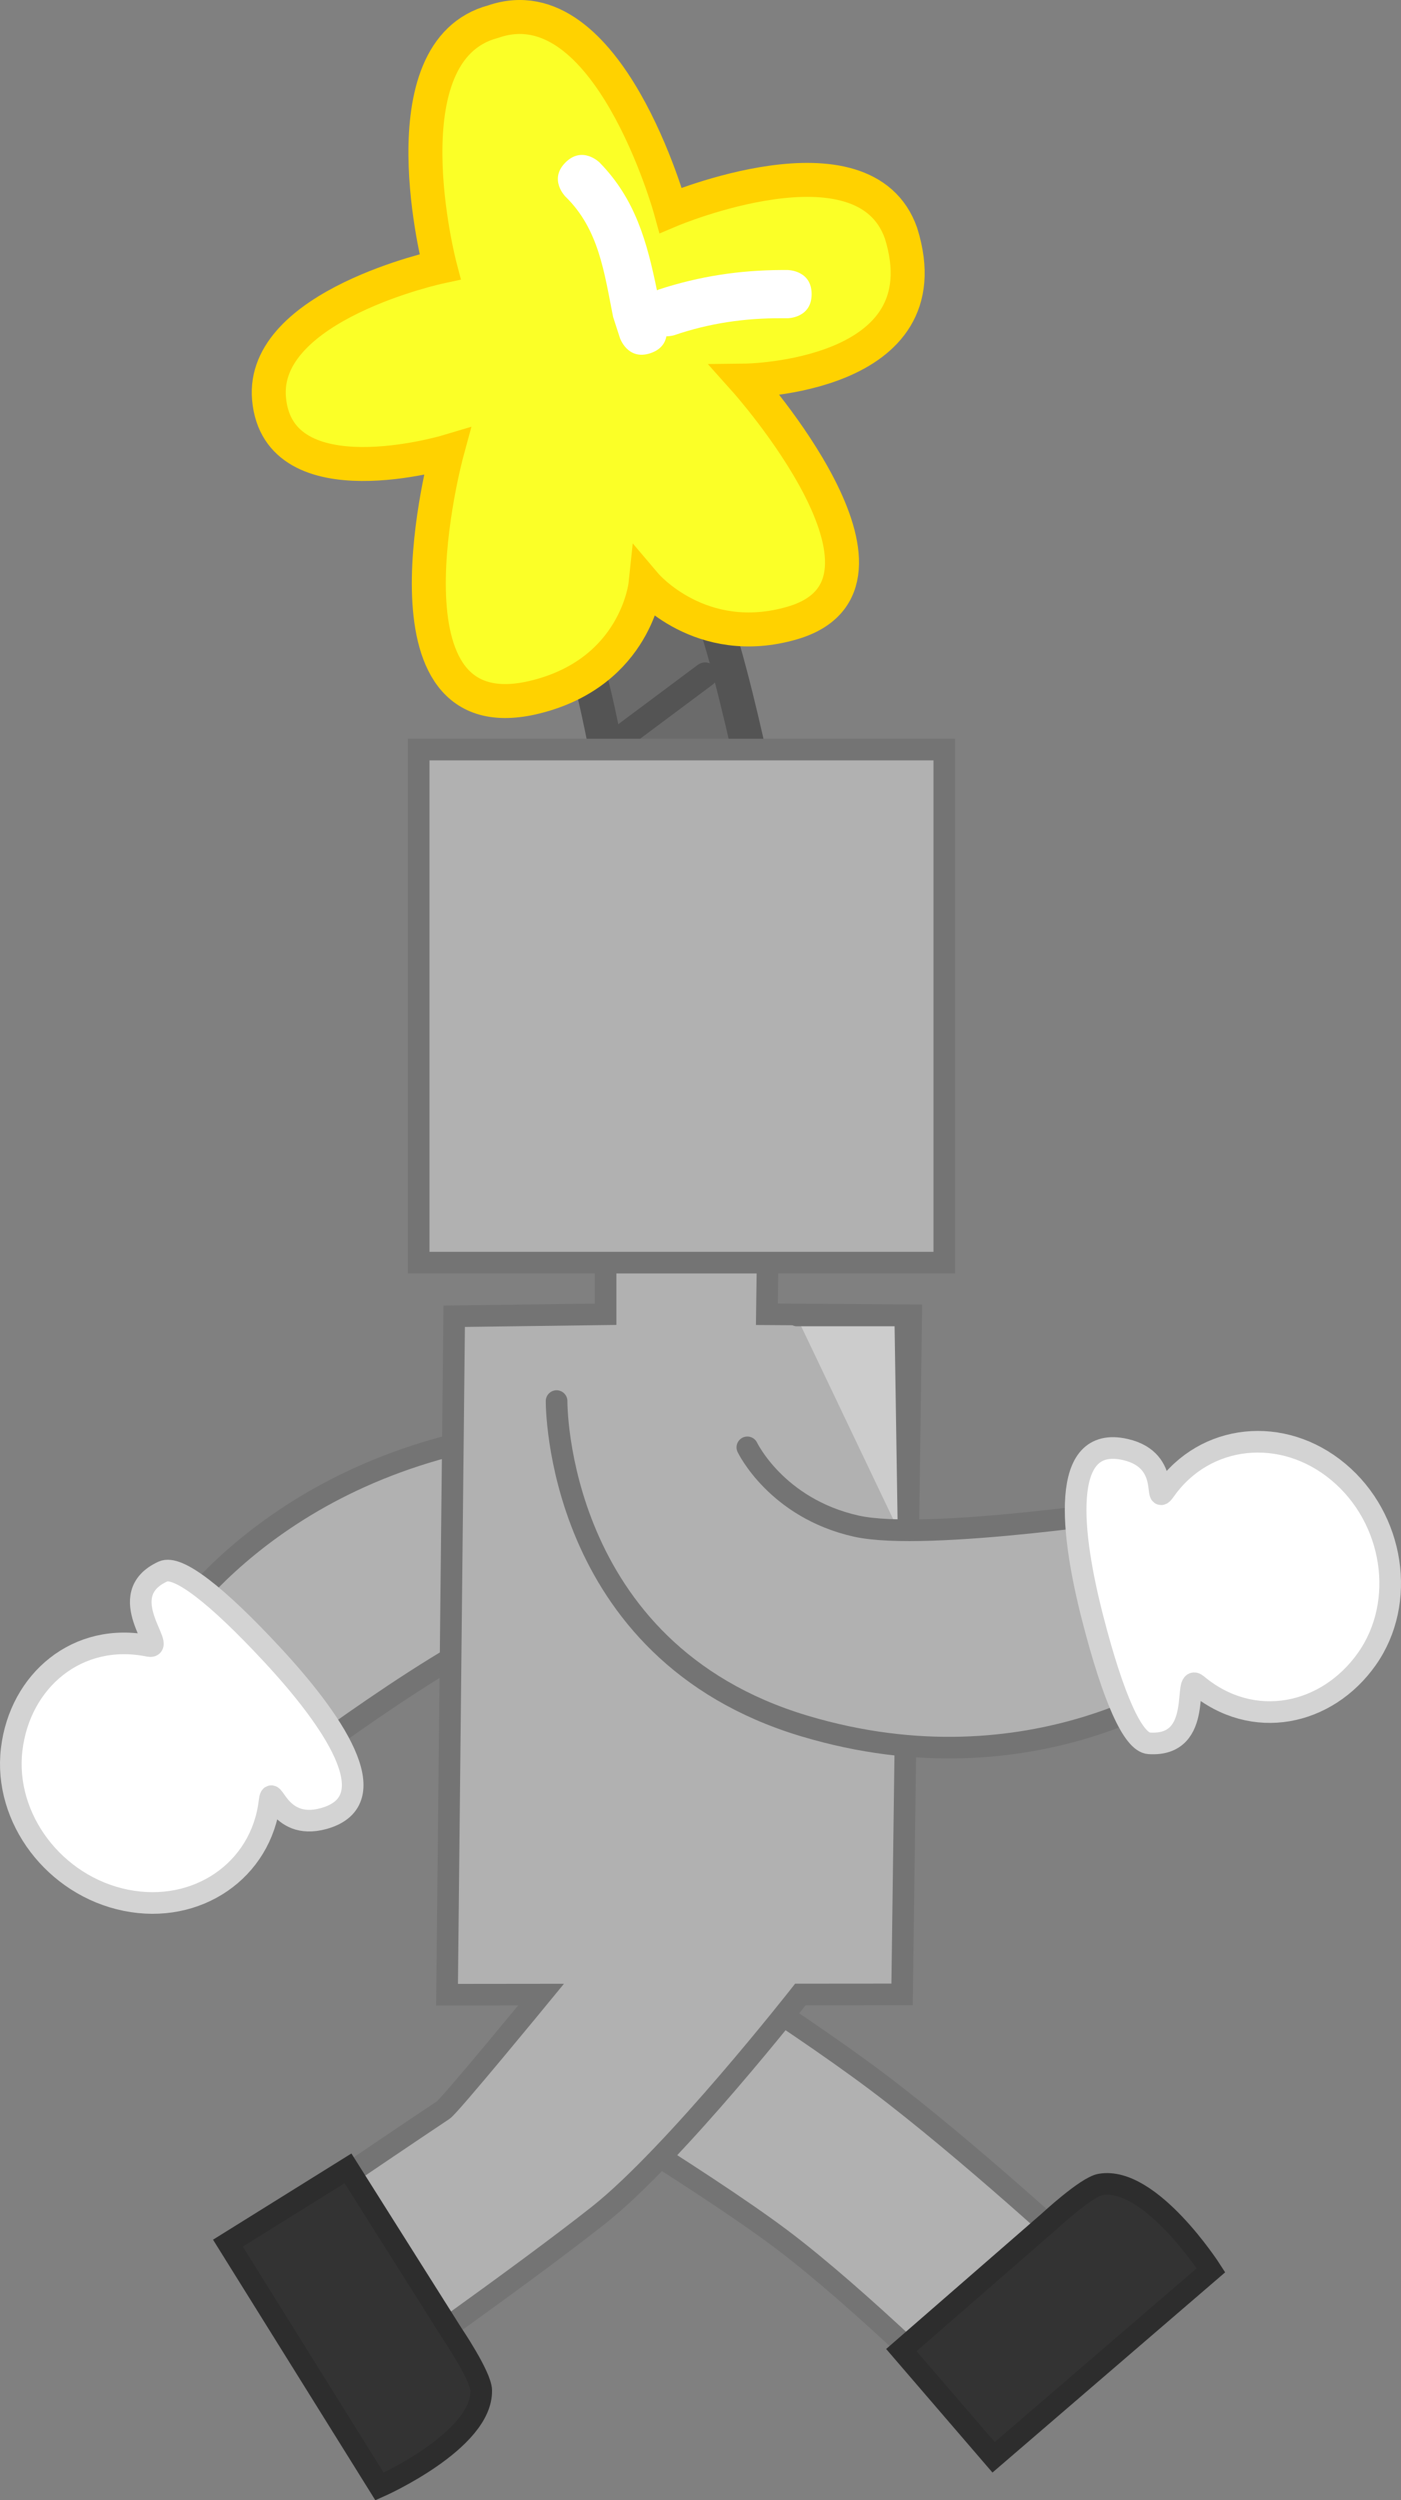 <svg xmlns="http://www.w3.org/2000/svg" xmlns:xlink="http://www.w3.org/1999/xlink" version="1.1" width="226.77" height="404.687" viewBox="0,0,226.77,404.687"><rect x="0" y="0" width="226.77" height="404.687" fill="#808080" stroke="none"/><g><g data-paper-data="{&quot;isPaintingLayer&quot;:true}" fill-rule="nonzero" stroke-linejoin="miter" stroke-miterlimit="10" stroke-dasharray="" stroke-dashoffset="0" style="mix-blend-mode: normal"><g><path d="M 106.518 266.465 C 106.518 266.465 97.562 259.082 84.814 262.685 C 73.539 265.871 44.519 287.951 44.519 287.951 L 25.062 267.215 C 25.062 267.215 39.297 240.877 77.362 232.943 C 118.728 224.321 134.923 242.894 134.923 242.894 " fill="#b1b1b1" stroke="#747474" stroke-linecap="round" stroke-width="3.5"/><path d="M 24.065 266.407 C 27.204 267.042 18.069 258.169 26.378 254.362 C 28.746 253.277 34.953 258.017 44.06 267.826 C 53.485 277.978 63.066 291.393 52.387 294.35 C 44.798 296.451 44.045 288.048 43.622 291.616 C 42.3 302.763 31.886 309.908 20.361 307.575 C 8.837 305.241 0.567 294.313 1.889 283.166 C 3.211 272.018 12.541 264.073 24.065 266.407 Z " data-paper-data="{&quot;index&quot;:null}" fill="#ffffff" stroke="#d3d3d3" stroke-linecap="butt" stroke-width="3.5"/></g><path d="M 157.055 389.777 C 157.055 389.777 139.217 372.005 126.381 362.359 C 113.545 352.714 84.488 335.25 84.488 335.25 L 102.849 310.814 C 102.849 310.814 127.237 325.863 141.876 336.863 C 156.516 347.863 175.416 365.342 175.416 365.342 Z " fill="#b1b1b1" stroke="#747474" stroke-width="3.5" stroke-linecap="butt"/><g stroke-linecap="round"><path d="M 100.077 132.539 C 100.077 132.539 96.991 112.976 94.241 105.495 C 91.905 99.143 84.615 90.484 84.615 90.484 L 104.164 80.013 C 104.164 80.013 111.974 91.097 114.677 97.748 C 117.682 105.142 121.384 122.385 121.384 122.385 " fill="#6b6b6b" stroke-width="5.5" stroke="#545454"/><g><path d="M 92.148 102.267 L 105.982 93.581 " stroke-width="4" fill="none" stroke="#545454"/><path d="M 97.26 121.819 L 114.138 109.22 " stroke-width="4" fill="none" stroke="#545454"/></g></g><path d="M 86.743 112.799 C 59.727 119.56 72.36 73.117 72.36 73.117 C 72.36 73.117 45.024 81.273 43.544 64.52 C 42.207 49.392 71.222 43.176 71.222 43.176 C 71.222 43.176 62.048 8.214 79.841 3.497 C 98.436 -2.914 108.561 34.038 108.561 34.038 C 108.561 34.038 139.902 20.795 145.845 37.755 C 153.167 61.232 120.654 61.604 120.654 61.604 C 120.654 61.604 150.044 94.48 128.241 100.838 C 113.402 105.165 104.476 94.636 104.476 94.636 C 104.476 94.636 102.988 108.733 86.743 112.799 Z " data-paper-data="{&quot;index&quot;:null,&quot;origRot&quot;:0}" fill="#fbff27" stroke="#ffd200" stroke-width="5.5" stroke-linecap="butt"/><path d="M 73.517 213.048 L 98.023 212.726 L 98.023 194.998 L 124.394 193.283 L 124.131 212.726 L 147.488 212.887 L 146.012 322.813 L 129.552 322.827 C 129.552 322.827 109.157 348.855 96.842 358.583 C 84.304 368.488 59.862 385.639 59.862 385.639 L 38.775 363.834 C 38.775 363.834 61.881 348.108 71.74 341.537 C 72.853 340.795 87.581 322.847 87.581 322.847 L 72.359 322.864 Z " fill="#b1b1b1" stroke="#747474" stroke-width="3.5" stroke-linecap="round"/><path d="M 36.892 363.075 L 56.327 350.968 L 73.21 377.736 C 73.21 377.736 77.846 384.588 77.893 386.901 C 78.058 395.102 61.433 402.471 61.433 402.471 Z " data-paper-data="{&quot;index&quot;:null}" fill="#333333" stroke="#2d2d2d" stroke-width="3.5" stroke-linecap="butt"/><path d="M 128.966 213.172 L 146.278 213.172 L 146.855 250.681 " fill="#cccccc" stroke="#747474" stroke-width="3" stroke-linecap="round"/><path d="M 67.769 204.372 L 67.769 121.322 L 152.846 121.322 L 152.846 204.372 Z " fill="#b1b1b1" stroke="#747474" stroke-width="3.5" stroke-linecap="butt"/><path d="M 131.374 47.608 C 131.374 51.512 127.469 51.512 127.469 51.512 L 126.493 51.512 C 120.585 51.473 114.753 52.327 109.184 54.24 C 109.184 54.24 108.625 54.426 107.869 54.437 C 107.668 55.466 107.017 56.589 105.279 57.168 C 101.576 58.403 100.341 54.699 100.341 54.699 L 99.241 51.302 C 97.81 44.151 96.947 37.093 91.524 31.824 C 91.524 31.824 88.763 29.064 91.524 26.303 C 94.285 23.543 97.045 26.303 97.045 26.303 C 102.882 32.265 104.738 39.228 106.336 46.992 C 106.565 46.882 106.714 46.833 106.714 46.833 C 113.231 44.714 119.635 43.742 126.493 43.704 L 127.469 43.704 C 127.469 43.704 131.374 43.704 131.374 47.608 Z " fill="#ffffff" stroke="none" stroke-width="0.5" stroke-linecap="butt"/><path d="M 160.829 397.738 L 145.895 380.381 L 169.768 359.605 C 169.768 359.605 175.831 353.977 178.11 353.577 C 186.189 352.161 196.012 367.464 196.012 367.464 Z " data-paper-data="{&quot;index&quot;:null}" fill="#333333" stroke="#2d2d2d" stroke-width="3.5" stroke-linecap="butt"/><g><path d="M 120.968 234.267 C 120.968 234.267 125.657 244.107 138.582 247.014 C 150.013 249.585 186.047 243.999 186.047 243.999 L 193.274 271.5 C 193.274 271.5 167.433 290.524 130.186 279.363 C 89.709 267.234 90.091 226.777 90.091 226.777 " fill="#b1b1b1" stroke="#747474" stroke-linecap="round" stroke-width="3.5"/><path d="M 193.765 272.686 C 191.309 270.632 195.112 282.785 185.994 282.173 C 183.394 281.999 180.196 274.875 176.862 261.912 C 173.412 248.495 171.381 232.136 182.179 234.624 C 189.851 236.393 186.51 244.14 188.582 241.204 C 195.056 232.034 207.617 230.713 216.637 238.256 C 225.657 245.798 227.721 259.347 221.248 268.518 C 214.774 277.688 202.786 280.228 193.765 272.686 Z " data-paper-data="{&quot;index&quot;:null}" fill="#ffffff" stroke="#d3d3d3" stroke-linecap="butt" stroke-width="3.5"/></g></g></g></svg>